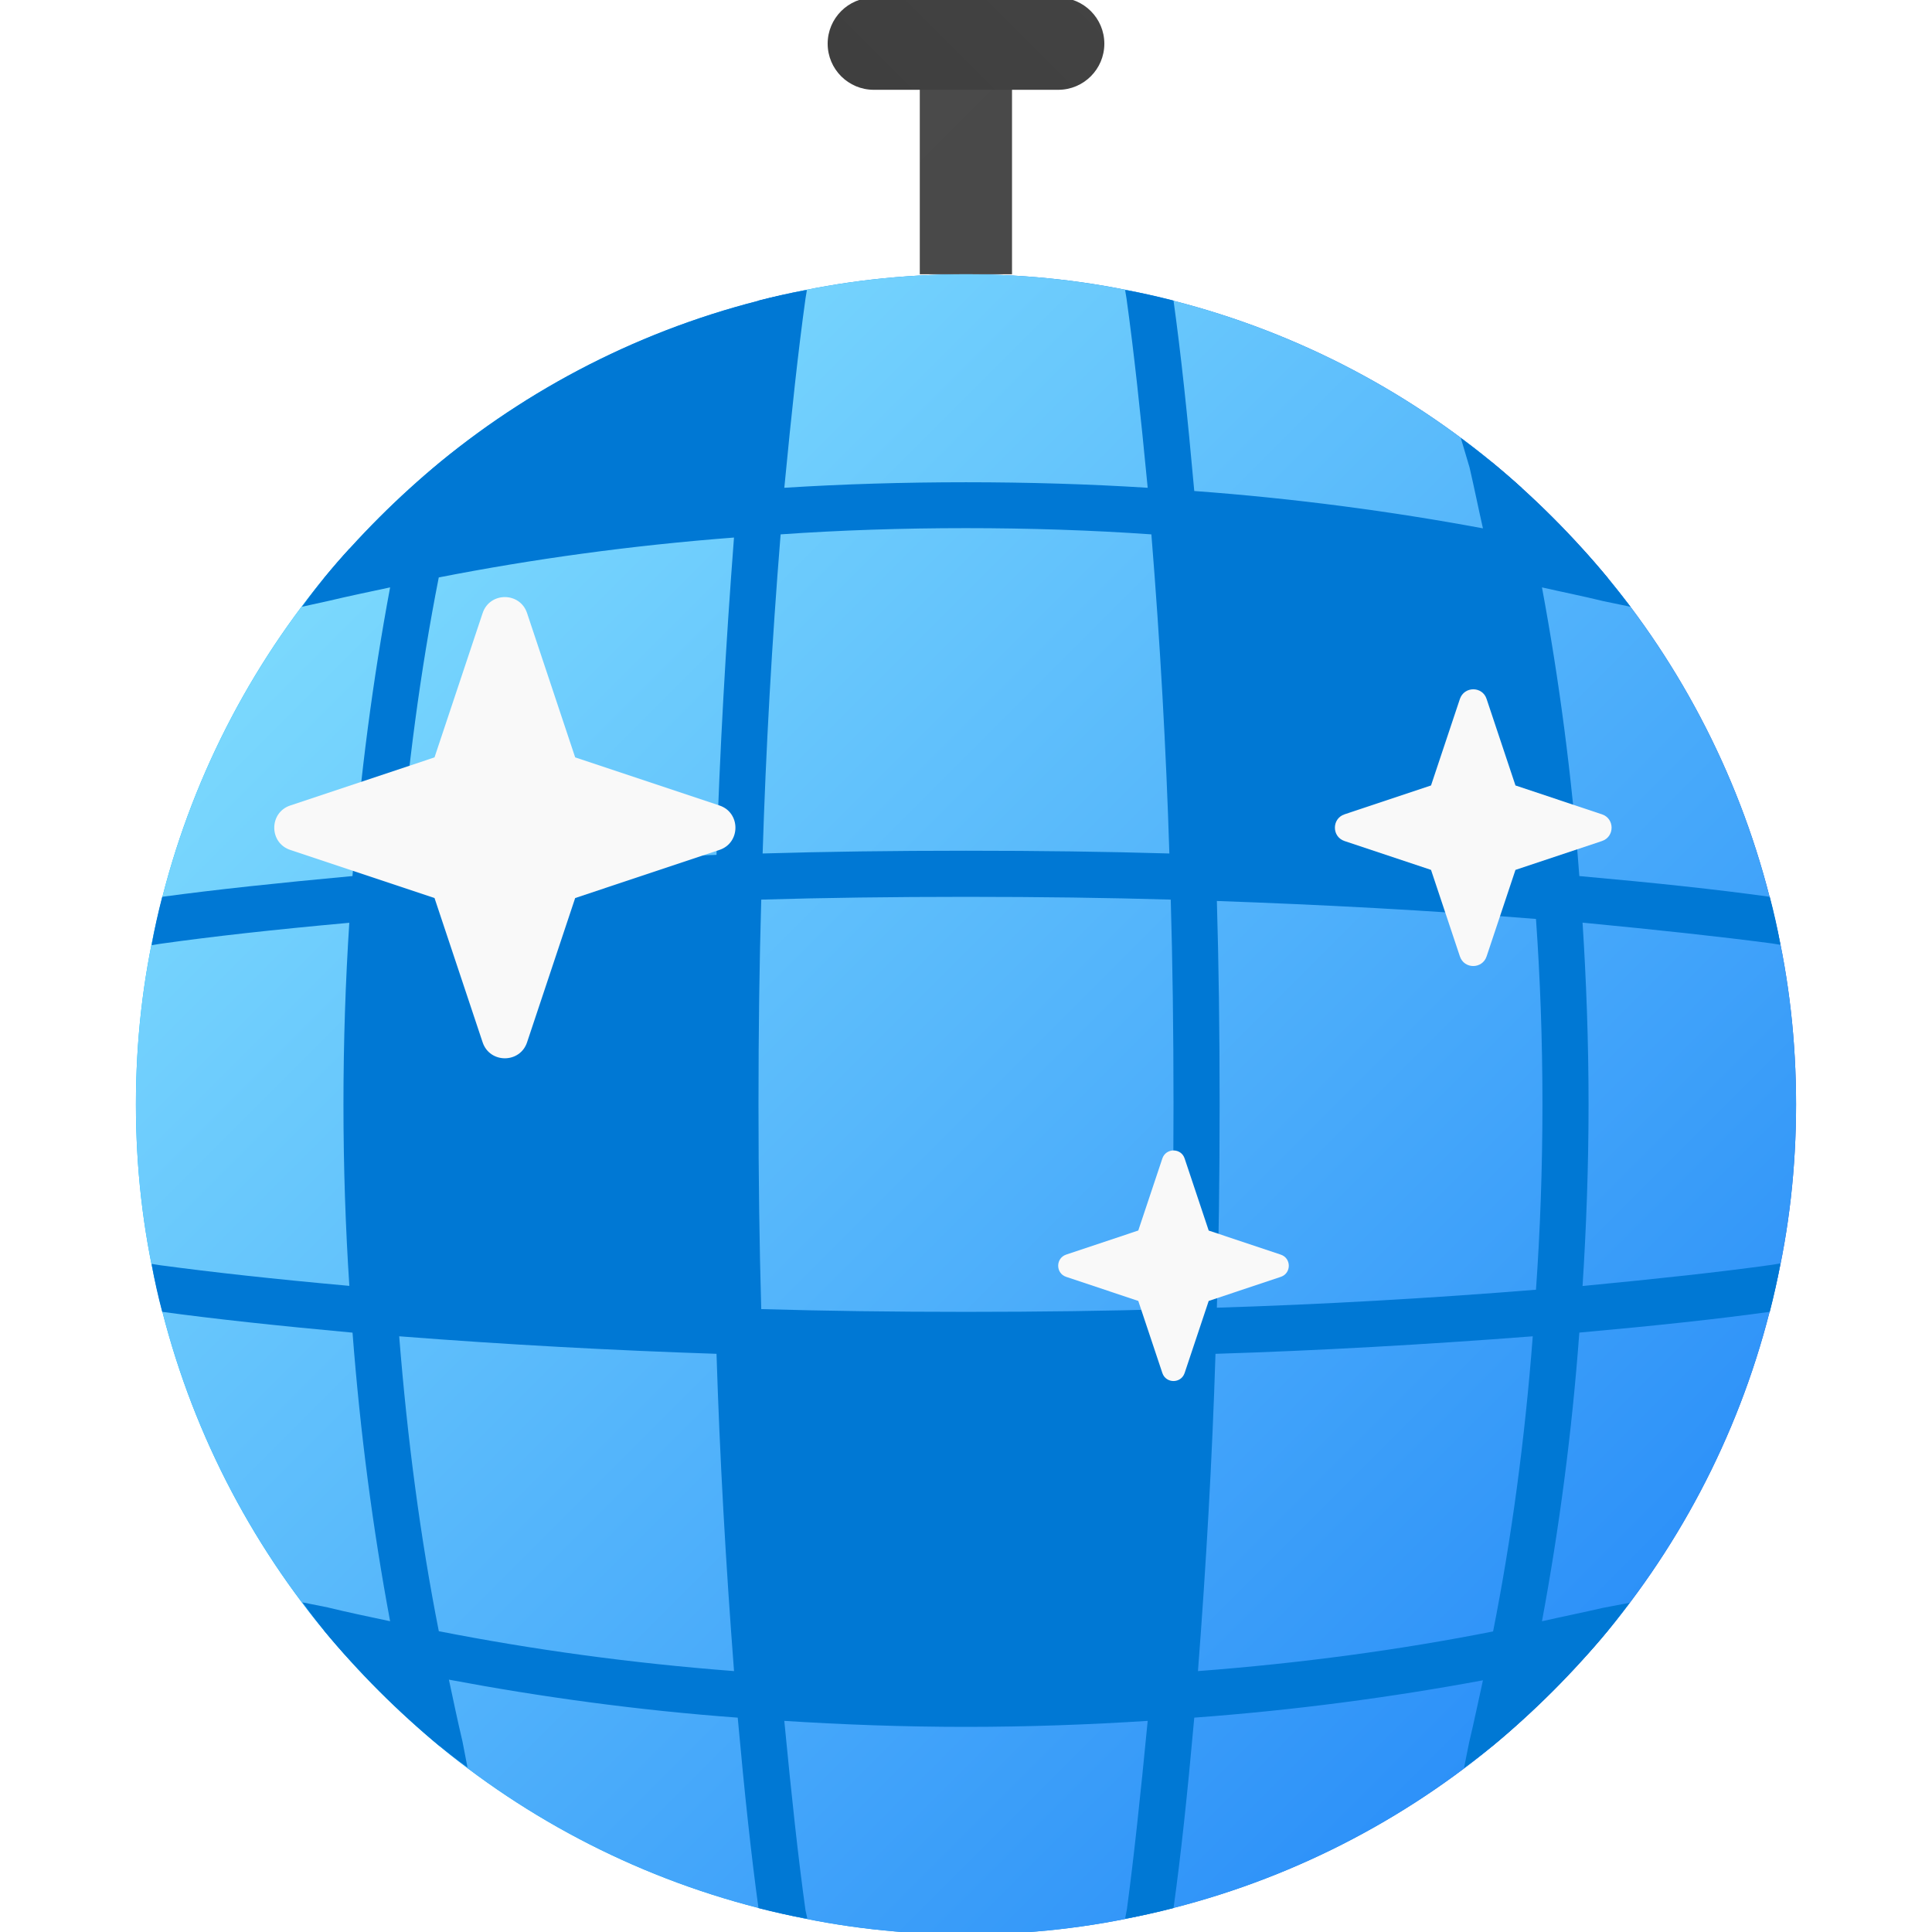 <svg xmlns="http://www.w3.org/2000/svg" x="0px" y="0px"
width="96" height="96"
viewBox="0 0 172 172"
style=" fill:#000000;"><defs><linearGradient x1="38.06" y1="-35.838" x2="139.995" y2="66.097" gradientUnits="userSpaceOnUse" id="color-1_xCLiCEaCIH7B_gr1"><stop offset="0" stop-color="#4c4c4c"></stop><stop offset="1" stop-color="#343434"></stop></linearGradient><linearGradient x1="126.919" y1="-37.029" x2="39.912" y2="49.979" gradientUnits="userSpaceOnUse" id="color-2_xCLiCEaCIH7B_gr2"><stop offset="0" stop-color="#4c4c4c"></stop><stop offset="1" stop-color="#343434"></stop></linearGradient><linearGradient x1="12.101" y1="98.316" x2="159.899" y2="98.316" gradientUnits="userSpaceOnUse" id="color-3_xCLiCEaCIH7B_gr3"><stop offset="0" stop-color="#00bffe"></stop><stop offset="1" stop-color="#1d55c4"></stop></linearGradient><linearGradient x1="-21.933" y1="77.953" x2="124.686" y2="224.572" gradientUnits="userSpaceOnUse" id="color-4_xCLiCEaCIH7B_gr4"><stop offset="0" stop-color="#84e1fe"></stop><stop offset="1" stop-color="#167cf7"></stop></linearGradient><linearGradient x1="-8.816" y1="64.836" x2="137.803" y2="211.455" gradientUnits="userSpaceOnUse" id="color-5_xCLiCEaCIH7B_gr5"><stop offset="0" stop-color="#84e1fe"></stop><stop offset="1" stop-color="#167cf7"></stop></linearGradient><linearGradient x1="7.922" y1="48.098" x2="154.545" y2="194.713" gradientUnits="userSpaceOnUse" id="color-6_xCLiCEaCIH7B_gr6"><stop offset="0" stop-color="#84e1fe"></stop><stop offset="1" stop-color="#167cf7"></stop></linearGradient><linearGradient x1="35.782" y1="20.238" x2="182.397" y2="166.861" gradientUnits="userSpaceOnUse" id="color-7_xCLiCEaCIH7B_gr7"><stop offset="0" stop-color="#84e1fe"></stop><stop offset="1" stop-color="#167cf7"></stop></linearGradient><linearGradient x1="21.852" y1="34.168" x2="168.471" y2="180.787" gradientUnits="userSpaceOnUse" id="color-8_xCLiCEaCIH7B_gr8"><stop offset="0" stop-color="#84e1fe"></stop><stop offset="1" stop-color="#167cf7"></stop></linearGradient><linearGradient x1="-12.614" y1="68.634" x2="134.005" y2="215.253" gradientUnits="userSpaceOnUse" id="color-9_xCLiCEaCIH7B_gr9"><stop offset="0" stop-color="#84e1fe"></stop><stop offset="1" stop-color="#167cf7"></stop></linearGradient><linearGradient x1="-21.933" y1="77.953" x2="124.686" y2="224.572" gradientUnits="userSpaceOnUse" id="color-10_xCLiCEaCIH7B_gr10"><stop offset="0" stop-color="#84e1fe"></stop><stop offset="1" stop-color="#167cf7"></stop></linearGradient><linearGradient x1="52.52" y1="3.5" x2="199.139" y2="150.119" gradientUnits="userSpaceOnUse" id="color-11_xCLiCEaCIH7B_gr11"><stop offset="0" stop-color="#84e1fe"></stop><stop offset="1" stop-color="#167cf7"></stop></linearGradient><linearGradient x1="39.637" y1="16.383" x2="186.256" y2="162.998" gradientUnits="userSpaceOnUse" id="color-12_xCLiCEaCIH7B_gr12"><stop offset="0" stop-color="#84e1fe"></stop><stop offset="1" stop-color="#167cf7"></stop></linearGradient><linearGradient x1="21.852" y1="34.168" x2="168.471" y2="180.787" gradientUnits="userSpaceOnUse" id="color-13_xCLiCEaCIH7B_gr13"><stop offset="0" stop-color="#84e1fe"></stop><stop offset="1" stop-color="#167cf7"></stop></linearGradient><linearGradient x1="-8.816" y1="64.836" x2="137.803" y2="211.455" gradientUnits="userSpaceOnUse" id="color-14_xCLiCEaCIH7B_gr14"><stop offset="0" stop-color="#84e1fe"></stop><stop offset="1" stop-color="#167cf7"></stop></linearGradient><linearGradient x1="65.637" y1="-9.617" x2="212.256" y2="137.002" gradientUnits="userSpaceOnUse" id="color-15_xCLiCEaCIH7B_gr15"><stop offset="0" stop-color="#84e1fe"></stop><stop offset="1" stop-color="#167cf7"></stop></linearGradient><linearGradient x1="65.637" y1="-9.617" x2="212.256" y2="137.002" gradientUnits="userSpaceOnUse" id="color-16_xCLiCEaCIH7B_gr16"><stop offset="0" stop-color="#84e1fe"></stop><stop offset="1" stop-color="#167cf7"></stop></linearGradient><linearGradient x1="39.637" y1="16.383" x2="186.256" y2="162.998" gradientUnits="userSpaceOnUse" id="color-17_xCLiCEaCIH7B_gr17"><stop offset="0" stop-color="#84e1fe"></stop><stop offset="1" stop-color="#167cf7"></stop></linearGradient><linearGradient x1="52.52" y1="3.5" x2="199.139" y2="150.119" gradientUnits="userSpaceOnUse" id="color-18_xCLiCEaCIH7B_gr18"><stop offset="0" stop-color="#84e1fe"></stop><stop offset="1" stop-color="#167cf7"></stop></linearGradient><linearGradient x1="21.852" y1="34.168" x2="168.471" y2="180.787" gradientUnits="userSpaceOnUse" id="color-19_xCLiCEaCIH7B_gr19"><stop offset="0" stop-color="#84e1fe"></stop><stop offset="1" stop-color="#167cf7"></stop></linearGradient><linearGradient x1="7.922" y1="48.098" x2="154.545" y2="194.713" gradientUnits="userSpaceOnUse" id="color-20_xCLiCEaCIH7B_gr20"><stop offset="0" stop-color="#84e1fe"></stop><stop offset="1" stop-color="#167cf7"></stop></linearGradient></defs><g transform=""><g fill="none" fill-rule="nonzero" stroke="none" stroke-width="1" stroke-linecap="butt" stroke-linejoin="miter" stroke-miterlimit="10" stroke-dasharray="" stroke-dashoffset="0" font-family="none" font-weight="none" font-size="none" text-anchor="none" style="mix-blend-mode: normal"><path d="M0,172v-172h172v172z" fill="none"></path><path d="M86,86.86c-0.475,0 -0.86,-0.385 -0.86,-0.86v0c0,-0.475 0.385,-0.86 0.86,-0.86v0c0.475,0 0.86,0.385 0.86,0.86v0c0,0.475 -0.385,0.86 -0.86,0.86z" fill="#cccccc"></path><g><rect x="19.948" y="-0.052" transform="scale(4.105,4.105)" width="2" height="6" fill="url(#color-1_xCLiCEaCIH7B_gr1)"></rect><path d="M73.684,3.89v0c0,-2.266 1.839,-4.105 4.105,-4.105h16.422c2.266,0 4.105,1.839 4.105,4.105v0c0,2.266 -1.839,4.105 -4.105,4.105h-16.422c-2.266,0 -4.105,-1.839 -4.105,-4.105z" fill="url(#color-2_xCLiCEaCIH7B_gr2)"></path><path d="M158.051,81.977c-2.545,-11.372 -7.718,-21.759 -14.862,-30.463c-3.12,-3.777 -6.61,-7.267 -10.387,-10.387c-8.704,-7.144 -19.09,-12.316 -30.463,-14.862c-5.255,-1.232 -10.715,-1.847 -16.34,-1.847c-5.625,0 -11.085,0.616 -16.34,1.847c-11.372,2.545 -21.759,7.718 -30.463,14.862c-3.777,3.12 -7.267,6.61 -10.387,10.387c-7.144,8.704 -12.316,19.09 -14.862,30.463c-1.232,5.255 -1.847,10.715 -1.847,16.34c0,5.625 0.616,11.085 1.847,16.34c2.545,11.372 7.718,21.759 14.862,30.463c3.12,3.777 6.61,7.267 10.387,10.387c8.704,7.144 19.09,12.316 30.463,14.862c5.255,1.232 10.715,1.847 16.34,1.847c5.625,0 11.085,-0.616 16.34,-1.847c11.372,-2.545 21.759,-7.718 30.463,-14.862c3.777,-3.12 7.267,-6.61 10.387,-10.387c7.144,-8.704 12.316,-19.09 14.862,-30.463c1.232,-5.255 1.847,-10.715 1.847,-16.34c0,-5.625 -0.616,-11.085 -1.847,-16.34z" fill="url(#color-3_xCLiCEaCIH7B_gr3)"></path><path d="M37.309,147.007c0.575,2.874 1.191,5.707 1.889,8.498c-3.777,-3.12 -7.267,-6.61 -10.387,-10.387c2.792,0.698 5.625,1.314 8.498,1.889z" fill="#0078d4"></path><path d="M134.691,147.007c2.874,-0.575 5.707,-1.191 8.498,-1.889c-3.12,3.777 -6.61,7.267 -10.387,10.387c0.698,-2.792 1.314,-5.625 1.889,-8.498z" fill="#0078d4"></path><path d="M132.802,41.127c3.777,3.12 7.267,6.61 10.387,10.387c-2.792,-0.698 -5.625,-1.314 -8.498,-1.889c-0.575,-2.874 -1.191,-5.707 -1.889,-8.498z" fill="#0078d4"></path><path d="M39.198,41.127c-0.698,2.792 -1.314,5.625 -1.889,8.498c-2.874,0.575 -5.707,1.191 -8.498,1.889c3.12,-3.777 6.61,-7.267 10.387,-10.387z" fill="#0078d4"></path><path d="M67.566,151.031c0.616,6.856 1.273,13.302 2.094,19.337c-11.372,-2.545 -21.759,-7.718 -30.463,-14.862c-0.698,-2.792 -1.314,-5.625 -1.889,-8.498c9.484,1.93 19.665,3.284 30.257,4.023z" fill="url(#color-4_xCLiCEaCIH7B_gr4)"></path><path d="M104.434,151.031c-0.616,6.856 -1.273,13.302 -2.094,19.337c-5.255,1.232 -10.715,1.847 -16.34,1.847c-5.625,0 -11.085,-0.616 -16.34,-1.847c-0.821,-6.035 -1.478,-12.481 -2.094,-19.337c5.994,0.452 12.152,0.657 18.434,0.657c6.281,0 12.44,-0.205 18.434,-0.657z" fill="url(#color-5_xCLiCEaCIH7B_gr5)"></path><path d="M134.691,147.007c-0.575,2.874 -1.191,5.707 -1.889,8.498c-8.704,7.144 -19.09,12.316 -30.463,14.862c0.821,-6.035 1.478,-12.481 2.094,-19.337c10.592,-0.739 20.774,-2.094 30.257,-4.023z" fill="url(#color-6_xCLiCEaCIH7B_gr6)"></path><path d="M158.051,114.656c-2.545,11.372 -7.718,21.759 -14.862,30.463c-2.792,0.698 -5.625,1.314 -8.498,1.889c1.93,-9.484 3.284,-19.665 4.023,-30.257c6.856,-0.616 13.302,-1.273 19.337,-2.094z" fill="url(#color-7_xCLiCEaCIH7B_gr7)"></path><path d="M138.714,116.75c-0.739,10.592 -2.094,20.774 -4.023,30.257c-9.484,1.93 -19.665,3.284 -30.257,4.023c0.821,-10.099 1.478,-21.02 1.806,-32.474c11.454,-0.328 22.375,-0.985 32.474,-1.806z" fill="url(#color-8_xCLiCEaCIH7B_gr8)"></path><path d="M106.24,118.556c-0.328,11.454 -0.985,22.375 -1.806,32.474c-5.994,0.452 -12.152,0.657 -18.434,0.657c-6.281,0 -12.44,-0.205 -18.434,-0.657c-0.821,-10.099 -1.478,-21.02 -1.806,-32.474c6.569,0.205 13.343,0.287 20.24,0.287c6.897,0 13.671,-0.082 20.24,-0.287z" fill="#0078d4"></path><path d="M65.76,118.556c0.328,11.454 0.985,22.375 1.806,32.474c-10.592,-0.739 -20.774,-2.094 -30.257,-4.023c-1.93,-9.484 -3.284,-19.665 -4.023,-30.257c10.099,0.821 21.02,1.478 32.474,1.806z" fill="url(#color-9_xCLiCEaCIH7B_gr9)"></path><path d="M33.286,116.75c0.739,10.592 2.094,20.774 4.023,30.257c-2.874,-0.575 -5.707,-1.191 -8.498,-1.889c-7.144,-8.704 -12.316,-19.09 -14.862,-30.463c6.035,0.821 12.481,1.478 19.337,2.094z" fill="url(#color-10_xCLiCEaCIH7B_gr10)"></path><path d="M158.051,81.977c1.232,5.255 1.847,10.715 1.847,16.34c0,5.625 -0.616,11.085 -1.847,16.34c-6.035,0.821 -12.481,1.478 -19.337,2.094c0.452,-5.994 0.657,-12.152 0.657,-18.434c0,-6.281 -0.205,-12.44 -0.657,-18.434c6.856,0.616 13.302,1.273 19.337,2.094z" fill="url(#color-11_xCLiCEaCIH7B_gr11)"></path><path d="M138.714,79.883c0.452,5.994 0.657,12.152 0.657,18.434c0,6.281 -0.205,12.44 -0.657,18.434c-10.099,0.821 -21.02,1.478 -32.474,1.806c0.205,-6.569 0.287,-13.343 0.287,-20.24c0,-6.897 -0.082,-13.671 -0.287,-20.24c11.454,0.328 22.375,0.985 32.474,1.806z" fill="url(#color-12_xCLiCEaCIH7B_gr12)"></path><path d="M106.24,78.076c0.205,6.569 0.287,13.343 0.287,20.24c0,6.897 -0.082,13.671 -0.287,20.24c-6.569,0.205 -13.343,0.287 -20.24,0.287c-6.897,0 -13.671,-0.082 -20.24,-0.287c-0.205,-6.569 -0.287,-13.343 -0.287,-20.24c0,-6.897 0.082,-13.671 0.287,-20.24c6.569,-0.205 13.343,-0.287 20.24,-0.287c6.897,0 13.671,0.082 20.24,0.287z" fill="url(#color-13_xCLiCEaCIH7B_gr13)"></path><path d="M65.76,78.076c-0.205,6.569 -0.287,13.343 -0.287,20.24c0,6.897 0.082,13.671 0.287,20.24c-11.454,-0.328 -22.375,-0.985 -32.474,-1.806c-0.452,-5.994 -0.657,-12.152 -0.657,-18.434c0,-6.281 0.205,-12.44 0.657,-18.434c10.099,-0.821 21.02,-1.478 32.474,-1.806z" fill="#0078d4"></path><path d="M33.286,116.75c-6.856,-0.616 -13.302,-1.273 -19.337,-2.094c-1.232,-5.255 -1.847,-10.715 -1.847,-16.34c0,-5.625 0.616,-11.085 1.847,-16.34c6.035,-0.821 12.481,-1.478 19.337,-2.094c-0.452,5.994 -0.657,12.152 -0.657,18.434c0,6.281 0.205,12.44 0.657,18.434z" fill="url(#color-14_xCLiCEaCIH7B_gr14)"></path><path d="M143.189,51.514c7.144,8.704 12.316,19.09 14.862,30.463c-6.035,-0.821 -12.481,-1.478 -19.337,-2.094c-0.739,-10.592 -2.094,-20.774 -4.023,-30.257c2.874,0.575 5.707,1.191 8.498,1.889z" fill="url(#color-15_xCLiCEaCIH7B_gr15)"></path><path d="M104.434,45.602c10.592,0.739 20.774,2.094 30.257,4.023c1.93,9.484 3.284,19.665 4.023,30.257c-10.099,-0.821 -21.02,-1.478 -32.474,-1.806c-0.328,-11.454 -0.985,-22.375 -1.806,-32.474z" fill="#0078d4"></path><path d="M102.34,26.265c11.372,2.545 21.759,7.718 30.463,14.862c0.698,2.792 1.314,5.625 1.889,8.498c-9.484,-1.93 -19.665,-3.284 -30.257,-4.023c-0.616,-6.856 -1.273,-13.302 -2.094,-19.337z" fill="url(#color-16_xCLiCEaCIH7B_gr16)"></path><path d="M104.434,45.602c0.821,10.099 1.478,21.02 1.806,32.474c-6.569,-0.205 -13.343,-0.287 -20.24,-0.287c-6.897,0 -13.671,0.082 -20.24,0.287c0.328,-11.454 0.985,-22.375 1.806,-32.474c5.994,-0.452 12.152,-0.657 18.434,-0.657c6.281,0 12.44,0.205 18.434,0.657z" fill="url(#color-17_xCLiCEaCIH7B_gr17)"></path><path d="M102.34,26.265c0.821,6.035 1.478,12.481 2.094,19.337c-5.994,-0.452 -12.152,-0.657 -18.434,-0.657c-6.281,0 -12.44,0.205 -18.434,0.657c0.616,-6.856 1.273,-13.302 2.094,-19.337c5.255,-1.232 10.715,-1.847 16.34,-1.847c5.625,0 11.085,0.616 16.34,1.847z" fill="url(#color-18_xCLiCEaCIH7B_gr18)"></path><path d="M67.566,45.602c-0.821,10.099 -1.478,21.02 -1.806,32.474c-11.454,0.328 -22.375,0.985 -32.474,1.806c0.739,-10.592 2.094,-20.774 4.023,-30.257c9.484,-1.93 19.665,-3.284 30.257,-4.023z" fill="url(#color-19_xCLiCEaCIH7B_gr19)"></path><path d="M69.66,26.265c-0.821,6.035 -1.478,12.481 -2.094,19.337c-10.592,0.739 -20.774,2.094 -30.257,4.023c0.575,-2.874 1.191,-5.707 1.889,-8.498c8.704,-7.144 19.09,-12.316 30.463,-14.862z" fill="#0078d4"></path><path d="M37.309,49.625c-1.93,9.484 -3.284,19.665 -4.023,30.257c-6.856,0.616 -13.302,1.273 -19.337,2.094c2.545,-11.372 7.718,-21.759 14.862,-30.463c2.792,-0.698 5.625,-1.314 8.498,-1.889z" fill="url(#color-20_xCLiCEaCIH7B_gr20)"></path><path d="M140.89,114.492c0.328,-5.132 0.534,-10.551 0.534,-16.176c0,-5.625 -0.205,-11.044 -0.534,-16.176c6.815,0.657 12.152,1.232 16.832,1.847l0.78,0.123c-0.246,-1.437 -0.575,-2.874 -0.944,-4.27c-4.721,-0.657 -10.099,-1.232 -16.956,-1.847c-0.657,-8.909 -1.806,-17.53 -3.325,-25.7c1.806,0.411 3.654,0.78 5.501,1.232l2.381,0.493c-1.355,-1.765 -2.751,-3.49 -4.27,-5.132c-1.478,-0.369 -2.997,-0.698 -4.475,-0.985c-0.287,-1.478 -0.616,-2.956 -0.944,-4.475c-1.724,-1.56 -3.531,-3.038 -5.419,-4.434l0.78,2.627c0.411,1.765 0.78,3.613 1.191,5.419c-8.17,-1.519 -16.791,-2.669 -25.7,-3.325c-0.616,-6.856 -1.191,-12.234 -1.847,-16.956c-1.437,-0.369 -2.874,-0.698 -4.311,-0.944l0.123,0.739c0.657,4.721 1.232,10.058 1.889,16.874c-10.346,-0.657 -22.005,-0.657 -32.351,0c0.657,-6.815 1.232,-12.152 1.889,-16.874l0.123,-0.739c-1.437,0.246 -2.874,0.575 -4.311,0.944c-0.657,4.721 -1.232,10.099 -1.847,16.956c-8.958,0.657 -17.518,1.839 -25.708,3.383c0.398,-1.86 0.78,-3.715 1.24,-5.6l0.369,-2.176c-1.765,1.273 -3.449,2.669 -5.05,4.188c-0.349,1.453 -0.649,2.915 -0.948,4.385c-1.507,0.3 -3.013,0.604 -4.471,0.952c-1.519,1.642 -2.915,3.366 -4.229,5.173l2.422,-0.534c1.774,-0.423 3.609,-0.801 5.427,-1.191c-1.527,8.162 -2.669,16.8 -3.35,25.7c-6.827,0.632 -12.181,1.207 -16.939,1.847c-0.369,1.437 -0.698,2.874 -0.944,4.311l0.739,-0.123c4.709,-0.661 10.063,-1.26 16.861,-1.876c-0.333,5.136 -0.521,10.514 -0.521,16.163c0,5.661 0.189,11.044 0.525,16.163c-6.815,-0.616 -12.16,-1.211 -16.824,-1.835l-0.78,-0.123c0.246,1.437 0.575,2.874 0.944,4.27c4.725,0.64 10.079,1.219 16.943,1.852c0.682,8.917 1.823,17.543 3.346,25.692c-1.843,-0.394 -3.683,-0.772 -5.551,-1.228l-2.258,-0.452c1.273,1.765 2.669,3.449 4.188,5.091c1.457,0.382 2.964,0.682 4.471,0.981c0.3,1.482 0.599,2.972 0.948,4.397c1.642,1.56 3.325,2.956 5.091,4.229l-0.452,-2.34c-0.427,-1.79 -0.809,-3.642 -1.203,-5.477c8.199,1.54 16.787,2.726 25.713,3.383c0.616,6.815 1.191,12.152 1.847,16.956c1.437,0.369 2.874,0.698 4.352,0.944l-0.164,-0.739c-0.657,-4.721 -1.232,-10.058 -1.889,-16.874c5.132,0.328 10.551,0.534 16.176,0.534c5.625,0 11.044,-0.205 16.176,-0.534c-0.657,6.815 -1.232,12.152 -1.847,16.75l-0.164,0.862c1.437,-0.246 2.874,-0.575 4.311,-0.944c0.657,-4.721 1.232,-10.099 1.847,-16.956c8.909,-0.657 17.53,-1.806 25.7,-3.325c-0.411,1.847 -0.78,3.654 -1.232,5.542l-0.452,2.258c1.765,-1.273 3.449,-2.669 5.091,-4.188c0.369,-1.478 0.698,-2.956 0.985,-4.475c1.478,-0.287 2.997,-0.616 4.475,-0.985c1.519,-1.601 2.874,-3.284 4.188,-5.05l-2.381,0.452c-1.765,0.411 -3.613,0.78 -5.419,1.191c1.519,-8.17 2.669,-16.791 3.325,-25.7c6.815,-0.616 12.193,-1.191 16.956,-1.847c0.369,-1.437 0.698,-2.874 0.944,-4.311l-0.739,0.123c-4.721,0.657 -10.058,1.232 -16.874,1.889zM34.682,98.316c0,-5.756 0.193,-11.265 0.554,-16.504c9.648,-0.747 19.189,-1.293 28.43,-1.601c-0.164,5.583 -0.246,11.536 -0.246,18.105c0,6.569 0.082,12.522 0.246,18.105c-9.25,-0.308 -18.799,-0.858 -28.426,-1.605c-0.365,-5.218 -0.558,-10.732 -0.558,-16.5zM39.066,145.221c-1.638,-8.293 -2.8,-17.108 -3.527,-26.255c9.595,0.747 19.086,1.256 28.25,1.56c0.287,9.155 0.821,18.639 1.56,28.246c-9.168,-0.702 -17.961,-1.917 -26.283,-3.551zM63.789,76.106c-9.163,0.304 -18.655,0.838 -28.254,1.56c0.723,-9.131 1.889,-17.953 3.527,-26.259c8.322,-1.63 17.12,-2.849 26.283,-3.551c-0.735,9.611 -1.269,19.054 -1.556,28.25zM69.496,47.573c10.469,-0.739 22.498,-0.739 33.008,0c0.78,9.648 1.314,19.173 1.601,28.41c-5.583,-0.164 -11.536,-0.246 -18.105,-0.246c-6.569,0 -12.522,0.082 -18.105,0.246c0.287,-9.237 0.821,-18.762 1.601,-28.41zM102.504,149.06c-10.469,0.739 -22.498,0.739 -33.008,0c-0.78,-9.648 -1.314,-19.173 -1.601,-28.41c5.583,0.164 11.536,0.246 18.105,0.246c6.569,0 12.522,-0.082 18.105,-0.246c-0.328,9.237 -0.821,18.803 -1.601,28.41zM104.228,116.545c-5.625,0.164 -11.577,0.246 -18.228,0.246c-6.651,0 -12.604,-0.082 -18.228,-0.246c-0.164,-5.625 -0.246,-11.577 -0.246,-18.228c0,-6.651 0.082,-12.604 0.246,-18.228c5.625,-0.164 11.577,-0.246 18.228,-0.246c6.651,0 12.604,0.082 18.228,0.246c0.164,5.625 0.246,11.577 0.246,18.228c0,6.651 -0.082,12.604 -0.246,18.228zM132.926,51.391c1.642,8.293 2.833,17.12 3.531,26.275c-9.607,-0.739 -19.049,-1.273 -28.246,-1.56c-0.287,-9.155 -0.821,-18.639 -1.56,-28.246c9.155,0.698 17.982,1.889 26.275,3.531zM132.926,145.242c-8.293,1.642 -17.12,2.833 -26.275,3.531c0.739,-9.607 1.273,-19.049 1.56,-28.246c9.155,-0.287 18.639,-0.821 28.246,-1.56c-0.698,9.155 -1.889,17.982 -3.531,26.275zM136.744,114.82c-9.648,0.78 -19.173,1.314 -28.41,1.601c0.164,-5.583 0.246,-11.536 0.246,-18.105c0,-6.569 -0.082,-12.522 -0.246,-18.105c9.237,0.328 18.803,0.821 28.41,1.601c0.369,5.214 0.575,10.715 0.575,16.504c0,5.748 -0.205,11.29 -0.575,16.504z" fill="#0078d4"></path><g fill="#f9f9f9"><path d="M46.924,54.585l4.282,12.842l12.842,4.282c1.901,0.632 1.901,3.325 0,3.958l-12.842,4.282l-4.282,12.842c-0.632,1.901 -3.325,1.901 -3.958,0l-4.282,-12.842l-12.842,-4.282c-1.901,-0.632 -1.901,-3.325 0,-3.958l12.842,-4.282l4.282,-12.842c0.632,-1.905 3.325,-1.905 3.958,0z"></path><path d="M132.347,62.225l2.57,7.702l7.702,2.57c1.141,0.382 1.141,1.995 0,2.377l-7.702,2.57l-2.57,7.702c-0.382,1.141 -1.995,1.141 -2.377,0l-2.57,-7.702l-7.702,-2.57c-1.141,-0.382 -1.141,-1.995 0,-2.377l7.702,-2.57l2.57,-7.702c0.39,-1.145 2.003,-1.145 2.377,0z"></path><path d="M105.464,103.136l2.143,6.417l6.417,2.143c0.952,0.316 0.952,1.663 0,1.979l-6.417,2.143l-2.143,6.417c-0.32,0.952 -1.663,0.952 -1.983,0l-2.143,-6.417l-6.417,-2.143c-0.952,-0.316 -0.952,-1.663 0,-1.983l6.417,-2.143l2.143,-6.417c0.324,-0.948 1.671,-0.948 1.983,0.004z"></path></g></g><path d="" fill="none"></path><path d="" fill="none"></path></g></g></svg>